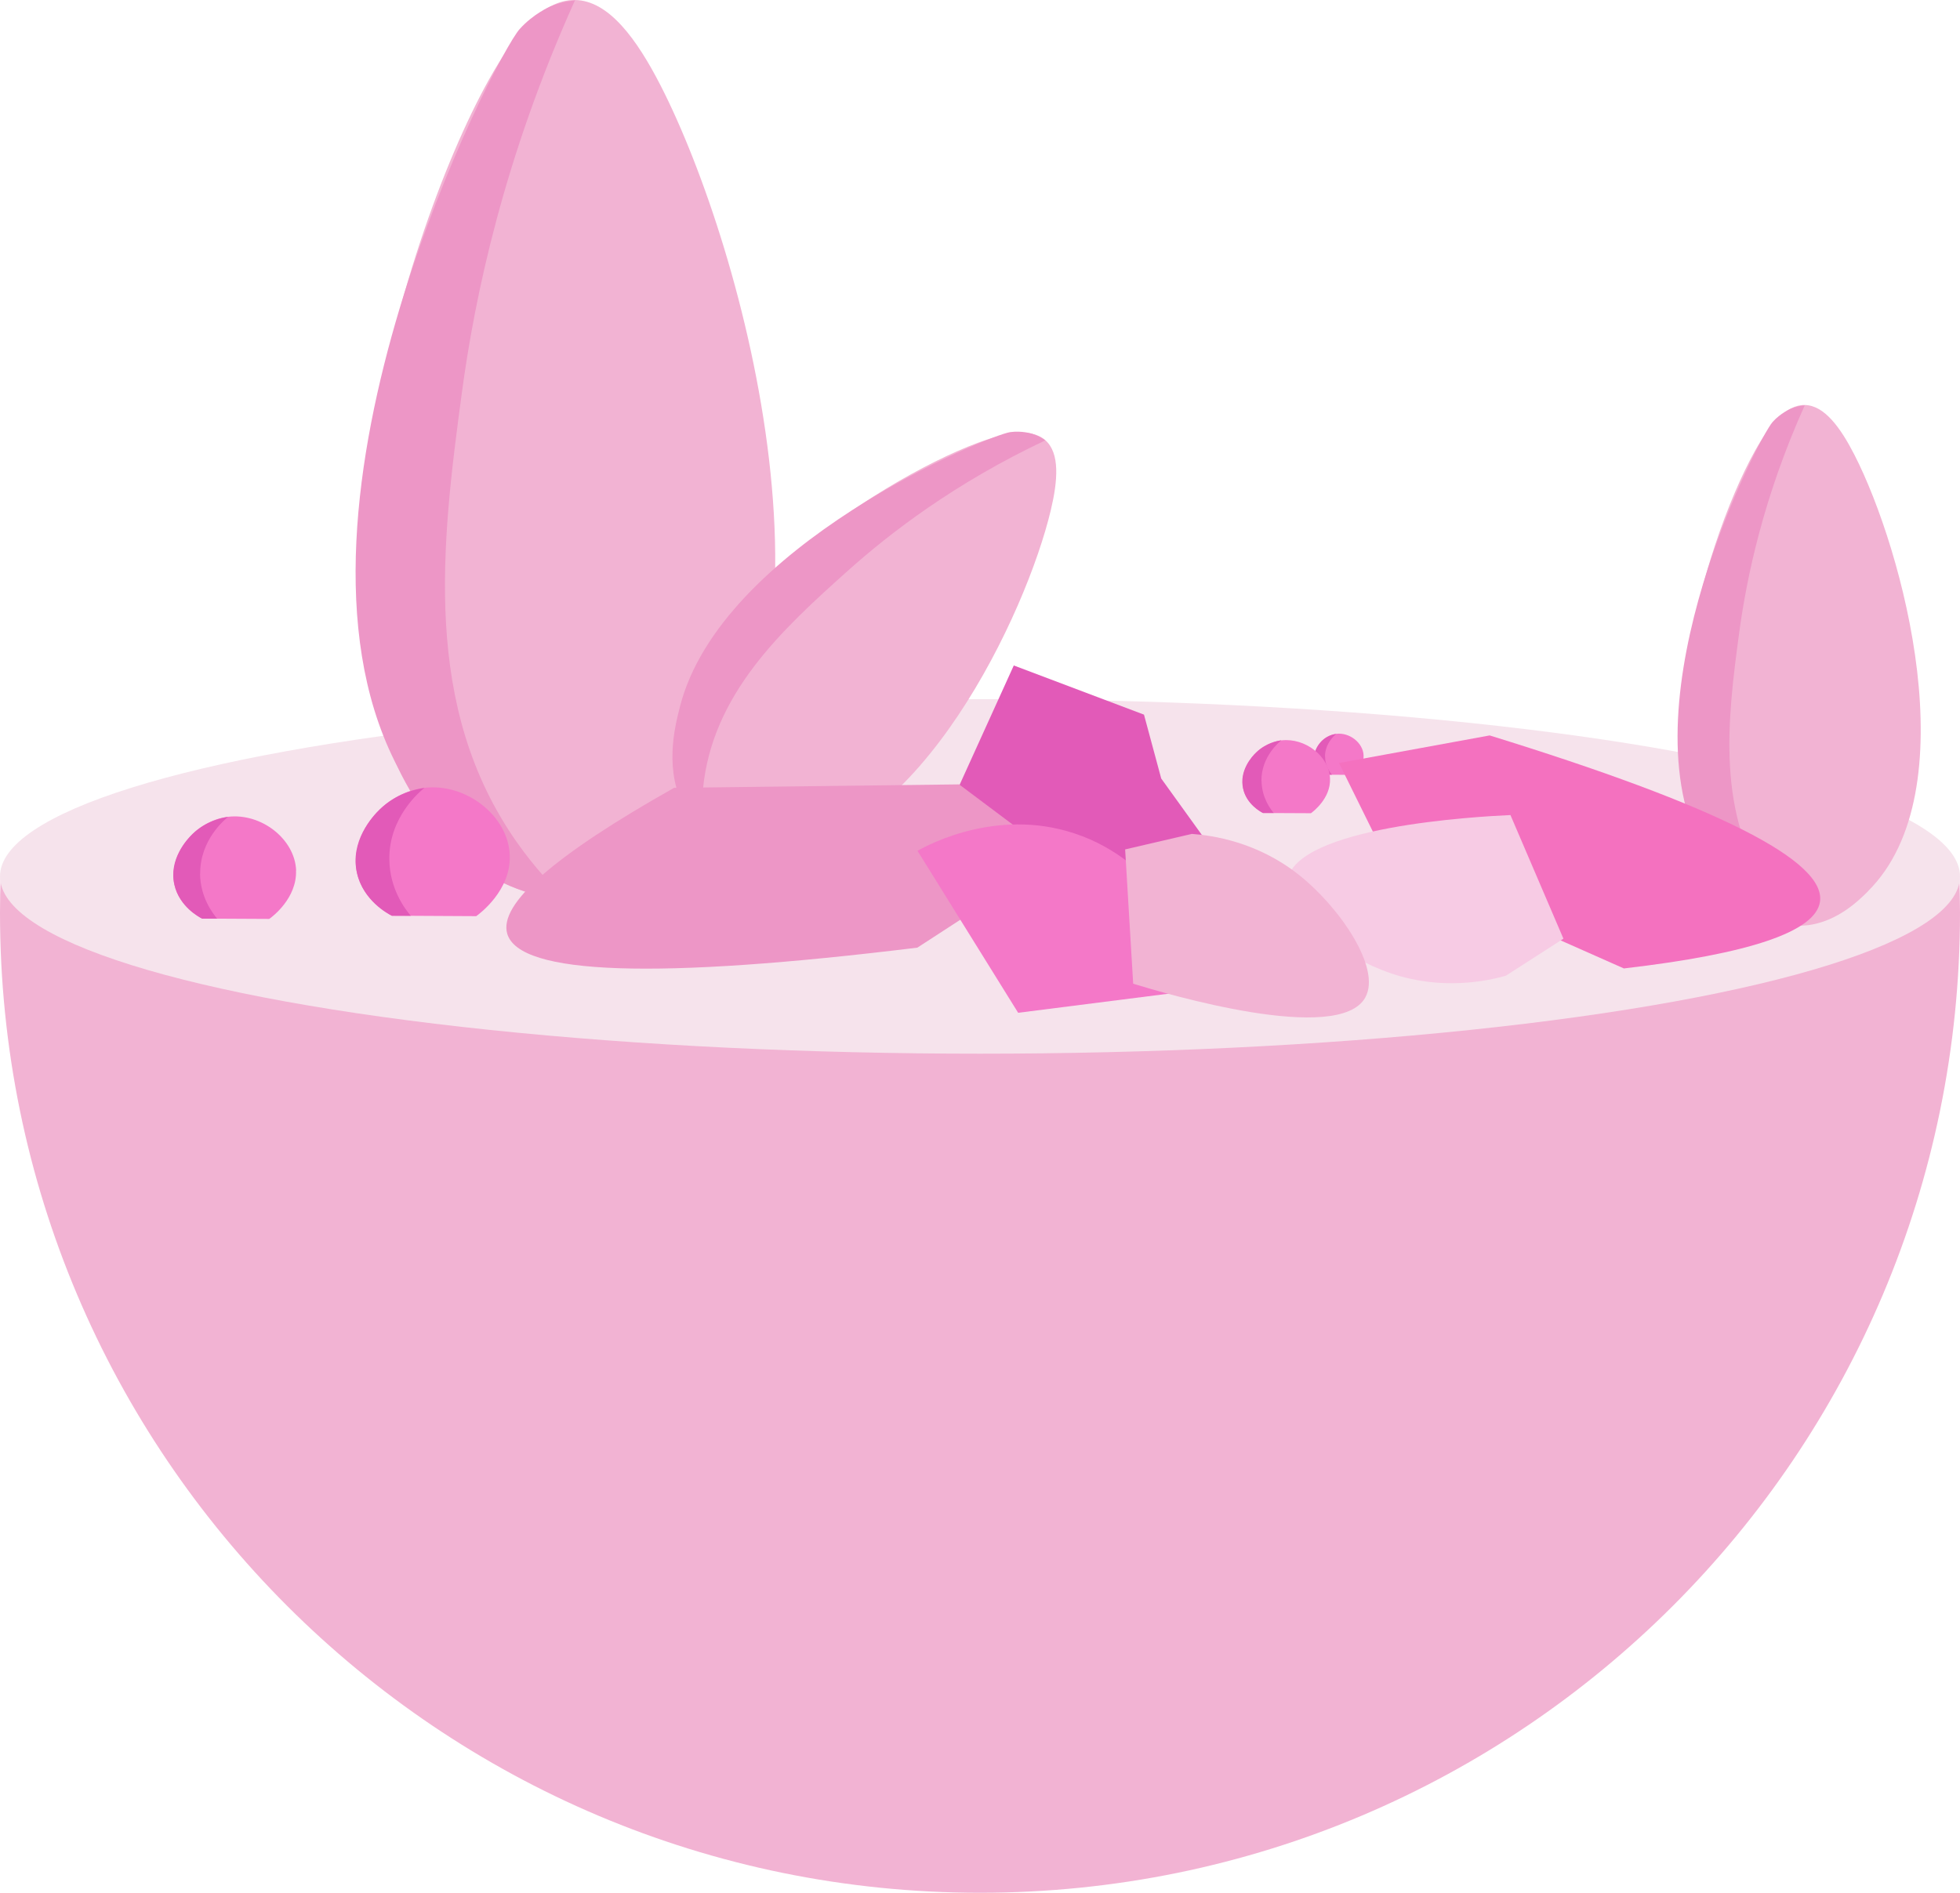 <?xml version="1.0" encoding="UTF-8"?>
<svg id="Layer_2" data-name="Layer 2" xmlns="http://www.w3.org/2000/svg" viewBox="0 0 170.56 164.74">
  <defs>
    <style>
      .cls-1 {
        fill: #f6e3ec;
      }

      .cls-2 {
        fill: #f478c8;
      }

      .cls-3 {
        fill: #f471bf;
      }

      .cls-4 {
        fill: #f7cbe4;
      }

      .cls-5 {
        fill: #ed96c6;
      }

      .cls-6 {
        fill: #f2b3d3;
      }

      .cls-7 {
        fill: #e25ab8;
      }
    </style>
  </defs>
  <g id="Liminal">
    <g>
      <path class="cls-6" d="M.06,76.28c-.04,1.05-.06,2.11-.06,3.18,0,47.1,38.18,85.28,85.28,85.28s85.28-38.18,85.28-85.28c0-1.06-.03-2.12-.06-3.18H.06Z"/>
      <ellipse class="cls-1" cx="85.28" cy="76.28" rx="85.28" ry="15.43"/>
      <g>
        <path class="cls-6" d="M59.56,73.03c-1.45,1.45-5.21,5.19-10.33,5.18-5.11,0-8.85-3.74-10.27-5.16-15.04-15-4.3-51.98,3.6-66.14C44.7,3.08,47.17-.04,50.03,0c2.96,.04,5.4,3.43,7.47,7.47,7.28,14.23,17.15,50.54,2.06,65.56Z"/>
        <path class="cls-5" d="M44.98,73.31c1.57,2.24,3.15,3.88,4.26,4.94-1.03-.07-2.55-.26-4.26-.9-6.27-2.31-9.25-8.31-10.66-11.15C23.16,43.74,43.06,4.95,45.22,2.53c1.19-1.33,2.65-1.96,2.65-1.96,.89-.38,1.68-.49,2.16-.53-6.22,13.79-8.72,25.84-9.83,34.08-1.79,13.27-3.5,27.42,4.78,39.19Z"/>
      </g>
      <g>
        <path class="cls-6" d="M162.56,77.57c-.84,.84-3.02,3-5.98,3-2.96,0-5.13-2.17-5.95-2.99-8.71-8.69-2.49-30.12,2.08-38.32,1.24-2.23,2.67-4.03,4.33-4.01,1.72,.02,3.13,1.99,4.33,4.33,4.22,8.24,9.94,29.28,1.19,37.98Z"/>
        <path class="cls-5" d="M154.11,77.74c.91,1.3,1.83,2.25,2.47,2.86-.59-.04-1.48-.15-2.47-.52-3.63-1.34-5.36-4.81-6.17-6.46-6.47-13.02,5.06-35.49,6.32-36.9,.69-.77,1.54-1.13,1.54-1.13,.51-.22,.97-.28,1.25-.31-3.6,7.99-5.05,14.97-5.7,19.75-1.04,7.69-2.03,15.89,2.77,22.71Z"/>
      </g>
      <g>
        <path class="cls-6" d="M67.7,74.08c-1.19,.09-4.25,.33-6.5-1.6-2.25-1.92-2.5-4.98-2.59-6.14-.98-12.26,17.66-24.52,26.46-27.79,2.39-.89,4.65-1.33,5.89-.24,1.29,1.13,1.09,3.54,.48,6.1-2.14,9.01-11.45,28.73-23.75,29.67Z"/>
        <path class="cls-5" d="M61.17,68.72c-.15,1.58-.07,2.9,.02,3.78-.43-.42-1.02-1.07-1.54-2-1.89-3.38-.95-7.14-.5-8.92,3.53-14.1,26.89-23.71,28.76-23.97,1.03-.14,1.9,.14,1.9,.14,.53,.17,.92,.41,1.15,.58-7.92,3.74-13.56,8.11-17.15,11.32-5.78,5.17-11.86,10.77-12.64,19.07Z"/>
      </g>
      <g>
        <path class="cls-2" d="M118.66,65.74c.04,.98-.84,1.63-.93,1.7-.78,0-1.56,0-2.35-.01-.19-.1-.82-.49-.97-1.18-.23-1.02,.69-2.24,1.87-2.38,1.16-.14,2.33,.78,2.38,1.87Z"/>
        <path class="cls-7" d="M115.31,65.86c0,.83,.45,1.4,.6,1.57-.18,0-.35,0-.53,0-.11-.06-.79-.42-.97-1.18-.21-.89,.43-1.58,.63-1.78,.47-.45,1.02-.56,1.24-.59-.11,.09-.99,.81-.98,1.99Z"/>
      </g>
      <g>
        <path class="cls-2" d="M115.74,67.76c.07,1.74-1.5,2.9-1.66,3.02-1.39,0-2.78-.02-4.17-.02-.33-.19-1.45-.87-1.72-2.1-.4-1.82,1.22-3.98,3.33-4.22,2.06-.24,4.15,1.38,4.22,3.33Z"/>
        <path class="cls-7" d="M109.78,67.97c.02,1.48,.81,2.49,1.06,2.79-.31,0-.62,0-.94,0-.2-.1-1.41-.74-1.72-2.1-.37-1.58,.76-2.82,1.13-3.17,.84-.81,1.82-1,2.2-1.06-.2,.16-1.76,1.44-1.74,3.54Z"/>
      </g>
      <path class="cls-7" d="M83.01,69.4l5.21-11.48c3.78,1.43,7.55,2.85,11.33,4.28,.5,1.85,1,3.71,1.5,5.56,2.09,2.91,4.19,5.81,6.28,8.72-1.11,.3-2.94,.7-5.22,.77-3.64,.1-6.39-.77-7.92-1.26-5.14-1.65-8.9-4.51-11.18-6.6Z"/>
      <path class="cls-5" d="M44.14,81.27c-.76-2.58,4.08-6.82,14.52-12.7,8.27-.1,16.54-.2,24.8-.3,2.82,2.12,5.65,4.23,8.47,6.35-4.03,2.62-8.07,5.24-12.1,7.86-22.74,2.79-34.63,2.39-35.69-1.21Z"/>
      <path class="cls-3" d="M158.37,78.52c-.43,2.57-6.11,4.5-17.06,5.77-6.81-3.02-13.63-6.05-20.44-9.07-1.45-2.94-2.9-5.87-4.35-8.81,4.37-.8,8.74-1.6,13.11-2.4,19.76,6.1,29.34,10.93,28.74,14.51Z"/>
      <g>
        <path class="cls-2" d="M44.36,74.44c.12,3.06-2.64,5.1-2.92,5.3-2.45-.01-4.89-.03-7.34-.04-.58-.33-2.55-1.53-3.03-3.7-.71-3.2,2.15-6.99,5.86-7.43,3.62-.43,7.3,2.43,7.43,5.86Z"/>
        <path class="cls-7" d="M33.88,74.81c.03,2.6,1.42,4.38,1.87,4.9-.55,0-1.1,0-1.65,0-.35-.18-2.47-1.3-3.03-3.7-.65-2.77,1.34-4.95,1.98-5.57,1.47-1.42,3.19-1.76,3.88-1.86-.35,.28-3.1,2.53-3.05,6.23Z"/>
      </g>
      <g>
        <path class="cls-2" d="M25.76,75.76c.09,2.44-2.1,4.06-2.33,4.22-1.95-.01-3.9-.02-5.84-.03-.46-.26-2.03-1.22-2.41-2.94-.57-2.55,1.71-5.57,4.67-5.92,2.88-.34,5.81,1.93,5.92,4.67Z"/>
        <path class="cls-7" d="M17.41,76.05c.02,2.07,1.13,3.48,1.49,3.91-.44,0-.88,0-1.31,0-.28-.14-1.97-1.04-2.41-2.94-.52-2.21,1.07-3.94,1.58-4.44,1.17-1.13,2.54-1.4,3.09-1.48-.28,.22-2.46,2.01-2.43,4.96Z"/>
      </g>
      <path class="cls-4" d="M112.02,76.65c.73-4.72,16.53-5.58,19.42-5.71,1.54,3.59,3.07,7.18,4.61,10.76-1.67,1.08-3.35,2.15-5.02,3.23-1.69,.47-5.56,1.28-9.95-.2-4.26-1.44-9.51-5.2-9.06-8.08Z"/>
      <path class="cls-2" d="M94.16,72.77c3.76,1.44,6.02,3.99,7.05,5.34,.28,2.78,.57,5.55,.85,8.33l-13.46,1.71c-2.92-4.7-5.84-9.4-8.76-14.1,.98-.55,7.32-3.96,14.31-1.28Z"/>
      <path class="cls-6" d="M118.82,86.8c-2.28,4.19-17.44-.33-20.21-1.18-.23-3.9-.47-7.79-.7-11.69,1.94-.45,3.88-.9,5.81-1.35,1.75,.13,5.66,.67,9.29,3.55,3.53,2.79,7.2,8.1,5.81,10.66Z"/>
    </g>
  </g>
</svg>